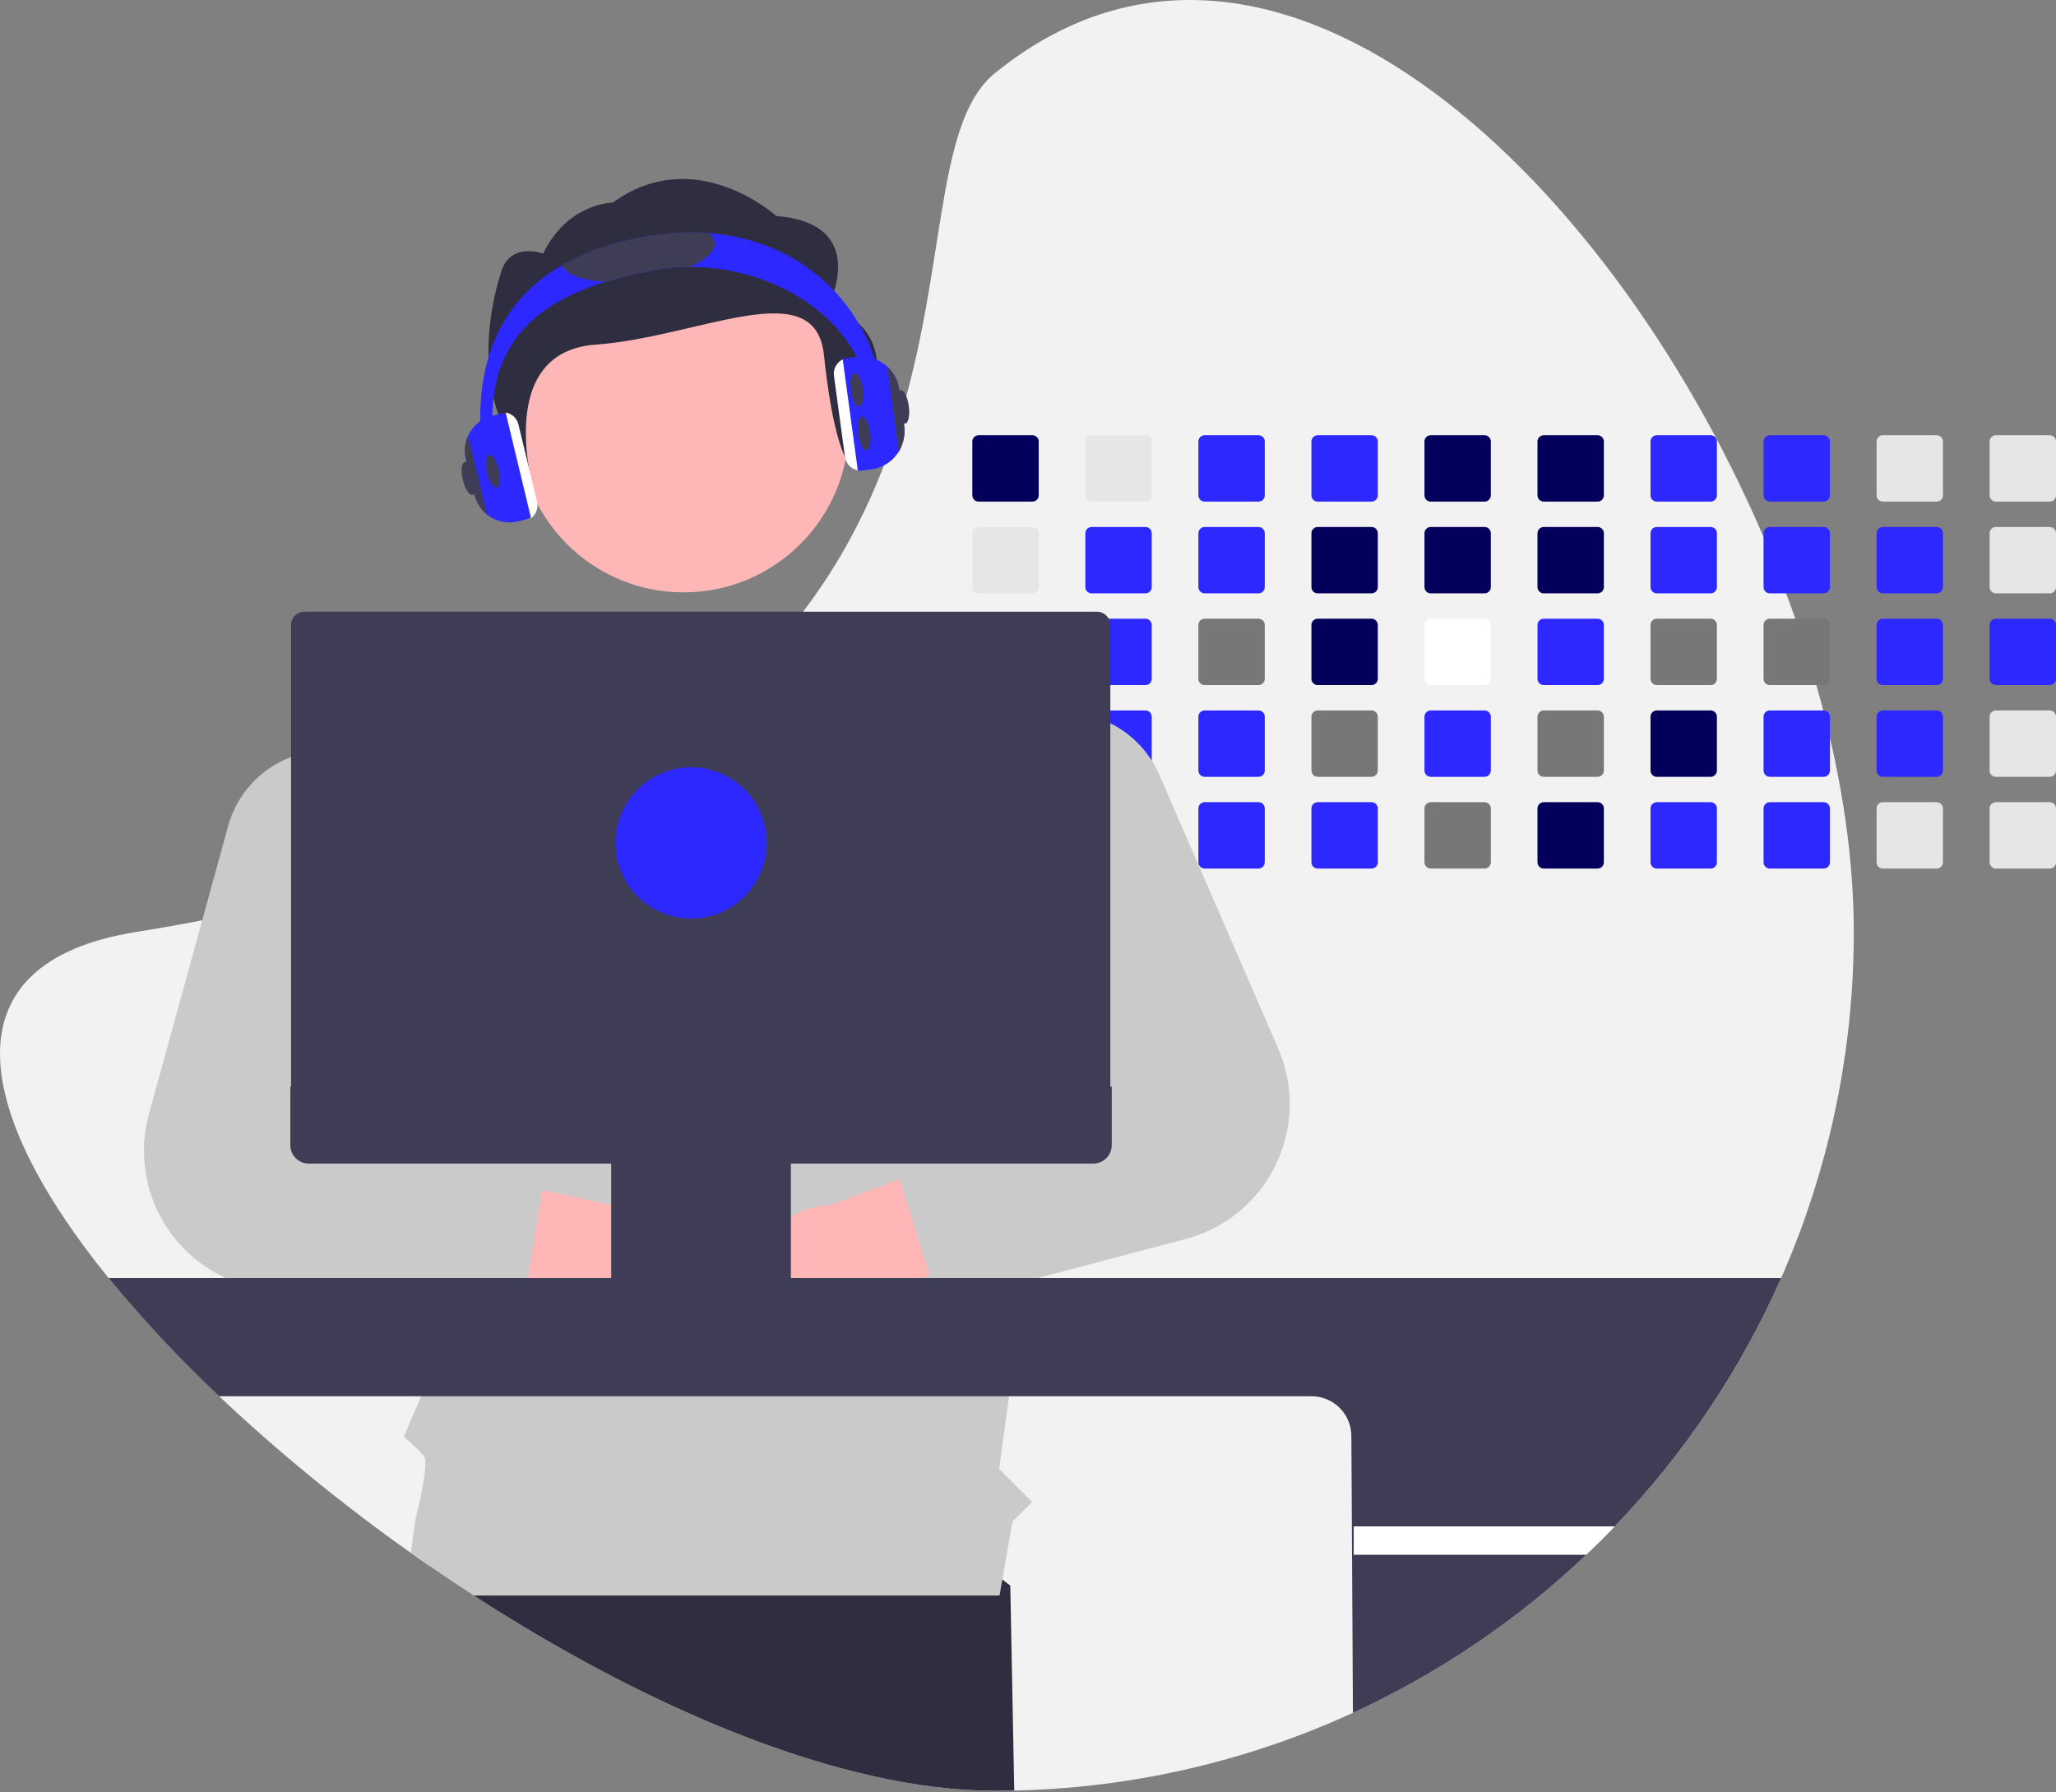 <svg width="600" height="523" viewBox="0 0 600 523" fill="none" xmlns="http://www.w3.org/2000/svg">
<rect x="0" y="0" width="600" height="523" fill="#808080" stroke="none"/>
<g id="img-home">
<path id="Vector" d="M540.983 271.973C541.061 336.641 516.066 398.82 471.251 445.44C468.549 448.269 465.774 451.029 462.927 453.722C458.588 457.849 454.104 461.816 449.474 465.623C406.162 501.307 352.091 521.359 295.985 522.544C294.116 522.586 292.24 522.608 290.356 522.608C245.61 522.608 189.331 498.708 138.257 465.623C134.031 462.885 129.843 460.085 125.693 457.221C123.753 455.895 121.823 454.55 119.902 453.186C100.203 439.276 81.505 424.001 63.946 407.473C52.45 396.684 41.669 385.156 31.673 372.964C-7.571 324.557 -16.226 280.939 39.722 271.973C46.346 270.915 52.775 269.784 59.008 268.58C68.038 266.845 76.68 264.971 84.933 262.958C96.051 260.256 106.496 257.326 116.269 254.168C119.556 253.11 122.768 252.031 125.905 250.93C172.28 234.642 203.319 213.401 224.447 190.354C228.031 186.453 231.335 182.505 234.359 178.51C238.985 172.429 243.188 166.037 246.936 159.379C252.111 150.128 256.456 140.437 259.923 130.421L260.114 129.87C276.924 81.379 271.81 36.4 290.356 21.346C369.633 -43.011 468.33 48.639 514.656 156.719C516.991 162.165 519.188 167.644 521.245 173.156C522.169 175.618 523.06 178.085 523.919 180.556C526.176 186.997 528.224 193.454 530.063 199.927C530.769 202.396 531.441 204.863 532.081 207.327C532.765 209.987 533.421 212.639 534.028 215.292C538.535 234.712 540.983 253.865 540.983 271.973Z" fill="#F2F2F2"/>
<path id="Vector_2" d="M295.985 522.544C294.116 522.587 292.239 522.608 290.356 522.608C245.61 522.608 189.33 498.708 138.257 465.623C134.031 462.886 129.843 460.085 125.693 457.221L129.333 435.07L239.529 420.439L294.835 462.73L295.985 522.544Z" fill="#2F2E41"/>
<path id="Vector_3" d="M301.29 127.013H285.587C285.101 127.014 284.634 127.207 284.291 127.551C283.947 127.895 283.753 128.361 283.753 128.847V144.557C283.753 144.798 283.801 145.036 283.893 145.258C283.986 145.48 284.121 145.682 284.291 145.851C284.462 146.021 284.664 146.155 284.886 146.247C285.108 146.339 285.347 146.385 285.587 146.385H301.29C301.775 146.385 302.241 146.193 302.585 145.85C302.929 145.508 303.123 145.043 303.124 144.557V128.847C303.123 128.361 302.929 127.896 302.586 127.552C302.242 127.208 301.776 127.015 301.29 127.013Z" fill="#02005B"/>
<path id="Vector_4" d="M301.29 153.785H285.587C285.101 153.785 284.634 153.978 284.291 154.322C283.947 154.666 283.753 155.132 283.753 155.619V171.329C283.753 171.569 283.801 171.807 283.893 172.029C283.986 172.251 284.121 172.453 284.291 172.623C284.462 172.792 284.664 172.927 284.886 173.018C285.108 173.11 285.347 173.157 285.587 173.156H301.29C301.775 173.156 302.241 172.964 302.585 172.621C302.929 172.279 303.123 171.814 303.124 171.329V155.619C303.123 155.133 302.929 154.667 302.586 154.323C302.242 153.98 301.776 153.786 301.29 153.785Z" fill="#E6E6E6"/>
<path id="Vector_5" d="M301.29 180.556H285.587C285.101 180.556 284.634 180.75 284.291 181.093C283.947 181.437 283.753 181.904 283.753 182.39V198.093C283.753 198.334 283.8 198.573 283.892 198.796C283.984 199.018 284.119 199.221 284.289 199.391C284.46 199.561 284.662 199.697 284.885 199.789C285.107 199.881 285.346 199.928 285.587 199.927H301.29C301.777 199.927 302.243 199.734 302.587 199.39C302.931 199.046 303.124 198.58 303.124 198.093V182.39C303.123 181.904 302.929 181.438 302.586 181.095C302.242 180.751 301.776 180.557 301.29 180.556Z" fill="#E6E6E6"/>
<path id="Vector_6" d="M303.096 208.837C303.018 208.414 302.795 208.033 302.465 207.757C302.135 207.481 301.72 207.329 301.29 207.327H285.587C285.101 207.327 284.634 207.521 284.291 207.865C283.947 208.209 283.753 208.675 283.753 209.161V224.864C283.753 225.105 283.8 225.344 283.892 225.567C283.984 225.79 284.119 225.992 284.289 226.162C284.46 226.333 284.662 226.468 284.885 226.56C285.107 226.652 285.346 226.699 285.587 226.699H301.29C301.777 226.698 302.243 226.505 302.587 226.161C302.931 225.817 303.124 225.351 303.124 224.864V209.161C303.126 209.053 303.116 208.944 303.096 208.837Z" fill="#E6E6E6"/>
<path id="Vector_7" d="M302.003 234.24C301.777 234.146 301.535 234.098 301.29 234.099H285.587C285.346 234.098 285.107 234.145 284.885 234.237C284.662 234.329 284.46 234.464 284.289 234.635C284.119 234.805 283.984 235.008 283.892 235.23C283.8 235.453 283.753 235.692 283.753 235.933V251.636C283.752 251.877 283.799 252.116 283.891 252.339C283.982 252.562 284.117 252.765 284.288 252.935C284.458 253.106 284.661 253.241 284.884 253.332C285.107 253.424 285.346 253.471 285.587 253.47H301.29C301.777 253.47 302.243 253.276 302.587 252.932C302.931 252.589 303.124 252.122 303.124 251.636V235.933C303.124 235.572 303.017 235.219 302.817 234.918C302.618 234.617 302.335 234.381 302.003 234.24Z" fill="#E6E6E6"/>
<path id="Vector_8" d="M334.276 127.013H318.573C318.087 127.014 317.621 127.207 317.277 127.551C316.933 127.895 316.739 128.361 316.739 128.847V144.557C316.739 144.798 316.787 145.036 316.879 145.258C316.972 145.48 317.107 145.682 317.277 145.851C317.448 146.021 317.65 146.155 317.872 146.247C318.095 146.339 318.333 146.385 318.573 146.385H334.276C334.762 146.385 335.227 146.193 335.571 145.85C335.915 145.508 336.109 145.043 336.11 144.557V128.847C336.109 128.361 335.915 127.896 335.572 127.552C335.228 127.208 334.762 127.015 334.276 127.013Z" fill="#E6E6E6"/>
<path id="Vector_9" d="M334.276 153.785H318.573C318.087 153.785 317.621 153.978 317.277 154.322C316.933 154.666 316.739 155.132 316.739 155.619V171.329C316.739 171.569 316.787 171.807 316.879 172.029C316.972 172.251 317.107 172.453 317.277 172.623C317.448 172.792 317.65 172.927 317.872 173.018C318.095 173.11 318.333 173.157 318.573 173.156H334.276C334.762 173.156 335.227 172.964 335.571 172.621C335.915 172.279 336.109 171.814 336.11 171.329V155.619C336.109 155.133 335.915 154.667 335.572 154.323C335.228 153.98 334.762 153.786 334.276 153.785Z" fill="#2C28FF"/>
<path id="Vector_10" d="M334.276 180.556H318.573C318.087 180.556 317.621 180.75 317.277 181.093C316.933 181.437 316.739 181.904 316.739 182.39V198.093C316.739 198.334 316.786 198.573 316.878 198.796C316.97 199.018 317.105 199.221 317.275 199.391C317.446 199.561 317.648 199.697 317.871 199.789C318.094 199.881 318.332 199.928 318.573 199.927H334.276C334.763 199.927 335.229 199.734 335.573 199.39C335.917 199.046 336.11 198.58 336.111 198.093V182.39C336.109 181.904 335.915 181.438 335.572 181.095C335.228 180.751 334.762 180.557 334.276 180.556Z" fill="#2C28FF"/>
<path id="Vector_11" d="M334.276 207.327H318.573C318.189 207.328 317.814 207.449 317.503 207.674C317.191 207.9 316.958 208.218 316.838 208.583C316.773 208.769 316.739 208.964 316.739 209.161V224.864C316.739 225.105 316.786 225.344 316.878 225.567C316.97 225.79 317.105 225.992 317.275 226.162C317.446 226.333 317.648 226.468 317.871 226.56C318.094 226.652 318.332 226.699 318.573 226.699H334.276C334.763 226.698 335.229 226.505 335.573 226.161C335.917 225.817 336.11 225.351 336.111 224.864V209.161C336.109 208.675 335.915 208.21 335.572 207.866C335.228 207.522 334.762 207.329 334.276 207.327Z" fill="#2C28FF"/>
<path id="Vector_12" d="M334.276 234.099H318.573C318.332 234.098 318.094 234.145 317.871 234.237C317.648 234.329 317.446 234.464 317.275 234.635C317.105 234.805 316.97 235.008 316.878 235.23C316.786 235.453 316.739 235.692 316.739 235.933V251.636C316.739 251.877 316.786 252.115 316.878 252.338C316.97 252.561 317.105 252.763 317.275 252.934C317.446 253.104 317.648 253.239 317.871 253.331C318.094 253.423 318.332 253.47 318.573 253.47H334.276C334.763 253.47 335.229 253.276 335.573 252.932C335.917 252.589 336.11 252.122 336.111 251.636V235.933C336.11 235.446 335.917 234.98 335.573 234.636C335.229 234.292 334.763 234.099 334.276 234.099Z" fill="#E6E6E6"/>
<path id="Vector_13" d="M367.263 127.013H351.56C351.074 127.014 350.607 127.207 350.263 127.551C349.919 127.895 349.726 128.361 349.726 128.847V144.557C349.726 144.798 349.774 145.036 349.866 145.258C349.958 145.48 350.094 145.682 350.264 145.851C350.434 146.021 350.636 146.155 350.859 146.247C351.081 146.339 351.319 146.385 351.56 146.385H367.263C367.748 146.385 368.214 146.193 368.558 145.85C368.901 145.508 369.095 145.043 369.097 144.557V128.847C369.096 128.361 368.902 127.896 368.558 127.552C368.215 127.208 367.749 127.015 367.263 127.013Z" fill="#2C28FF"/>
<path id="Vector_14" d="M367.263 153.785H351.56C351.073 153.785 350.607 153.978 350.263 154.322C349.919 154.666 349.726 155.132 349.726 155.619V171.329C349.726 171.569 349.774 171.807 349.866 172.029C349.958 172.251 350.094 172.453 350.264 172.623C350.434 172.792 350.636 172.927 350.859 173.018C351.081 173.11 351.319 173.157 351.56 173.156H367.263C367.748 173.156 368.214 172.964 368.558 172.621C368.901 172.279 369.095 171.814 369.097 171.329V155.619C369.096 155.133 368.902 154.667 368.558 154.323C368.215 153.98 367.749 153.786 367.263 153.785Z" fill="#2C28FF"/>
<path id="Vector_15" d="M367.263 180.556H351.56C351.073 180.556 350.607 180.75 350.263 181.093C349.919 181.437 349.726 181.904 349.726 182.39V198.093C349.725 198.334 349.772 198.573 349.864 198.796C349.956 199.018 350.092 199.221 350.262 199.391C350.432 199.561 350.635 199.697 350.857 199.789C351.08 199.881 351.319 199.928 351.56 199.927H367.263C367.749 199.927 368.216 199.734 368.56 199.39C368.903 199.046 369.097 198.58 369.097 198.093V182.39C369.096 181.904 368.902 181.438 368.558 181.095C368.215 180.751 367.749 180.557 367.263 180.556Z" fill="#777777"/>
<path id="Vector_16" d="M367.263 207.327H351.56C351.073 207.327 350.607 207.521 350.263 207.865C349.919 208.209 349.726 208.675 349.726 209.161V224.864C349.725 225.105 349.772 225.344 349.864 225.567C349.956 225.79 350.092 225.992 350.262 226.162C350.432 226.333 350.635 226.468 350.857 226.56C351.08 226.652 351.319 226.699 351.56 226.699H367.263C367.749 226.698 368.216 226.505 368.56 226.161C368.904 225.817 369.097 225.351 369.097 224.864V209.161C369.096 208.675 368.902 208.21 368.558 207.866C368.215 207.522 367.749 207.329 367.263 207.327Z" fill="#2C28FF"/>
<path id="Vector_17" d="M367.263 234.099H351.56C351.319 234.098 351.08 234.145 350.857 234.237C350.635 234.329 350.432 234.464 350.262 234.635C350.092 234.805 349.956 235.008 349.864 235.23C349.772 235.453 349.725 235.692 349.726 235.933V251.636C349.725 251.877 349.772 252.115 349.864 252.338C349.956 252.561 350.092 252.763 350.262 252.934C350.432 253.104 350.635 253.239 350.857 253.331C351.08 253.423 351.319 253.47 351.56 253.47H367.263C367.749 253.47 368.216 253.276 368.56 252.932C368.904 252.589 369.097 252.122 369.097 251.636V235.933C369.097 235.446 368.904 234.98 368.56 234.636C368.216 234.292 367.749 234.099 367.263 234.099Z" fill="#2C28FF"/>
<path id="Vector_18" d="M400.249 127.013H384.546C384.059 127.014 383.593 127.207 383.249 127.551C382.905 127.895 382.712 128.361 382.712 128.847V144.557C382.712 144.798 382.76 145.036 382.852 145.258C382.944 145.48 383.079 145.682 383.25 145.851C383.42 146.021 383.622 146.156 383.845 146.247C384.067 146.339 384.305 146.385 384.546 146.385H400.249C400.734 146.385 401.2 146.193 401.543 145.85C401.887 145.508 402.081 145.043 402.083 144.557V128.847C402.082 128.361 401.888 127.896 401.544 127.552C401.2 127.208 400.735 127.015 400.249 127.013Z" fill="#2C28FF"/>
<path id="Vector_19" d="M400.249 153.785H384.546C384.059 153.785 383.593 153.978 383.249 154.322C382.905 154.666 382.712 155.132 382.712 155.619V171.329C382.712 171.569 382.76 171.807 382.852 172.029C382.944 172.251 383.079 172.453 383.25 172.623C383.42 172.792 383.622 172.927 383.845 173.018C384.067 173.11 384.305 173.157 384.546 173.156H400.249C400.734 173.156 401.2 172.964 401.543 172.621C401.887 172.279 402.081 171.814 402.083 171.329V155.619C402.082 155.133 401.888 154.667 401.544 154.323C401.201 153.98 400.735 153.786 400.249 153.785Z" fill="#02005B"/>
<path id="Vector_20" d="M400.249 180.556H384.546C384.059 180.556 383.593 180.75 383.249 181.093C382.905 181.437 382.712 181.904 382.712 182.39V198.093C382.711 198.334 382.758 198.573 382.85 198.796C382.942 199.018 383.077 199.221 383.248 199.391C383.418 199.561 383.621 199.697 383.843 199.789C384.066 199.881 384.305 199.928 384.546 199.927H400.249C400.735 199.927 401.202 199.734 401.545 199.39C401.889 199.046 402.083 198.58 402.083 198.093V182.39C402.082 181.904 401.888 181.438 401.544 181.095C401.201 180.751 400.735 180.557 400.249 180.556Z" fill="#02005B"/>
<path id="Vector_21" d="M400.249 207.327H384.546C384.059 207.327 383.593 207.521 383.249 207.865C382.905 208.209 382.712 208.675 382.712 209.161V224.864C382.711 225.105 382.758 225.344 382.85 225.567C382.942 225.79 383.077 225.992 383.248 226.162C383.418 226.333 383.621 226.468 383.843 226.56C384.066 226.652 384.305 226.699 384.546 226.699H400.249C400.735 226.698 401.202 226.505 401.545 226.161C401.889 225.817 402.083 225.351 402.083 224.864V209.161C402.082 208.675 401.888 208.21 401.544 207.866C401.201 207.522 400.735 207.329 400.249 207.327Z" fill="#777777"/>
<path id="Vector_22" d="M400.249 234.099H384.546C384.305 234.098 384.066 234.145 383.843 234.237C383.621 234.329 383.418 234.464 383.248 234.635C383.077 234.805 382.942 235.008 382.85 235.23C382.758 235.453 382.711 235.692 382.712 235.933V251.636C382.711 251.877 382.758 252.115 382.85 252.338C382.942 252.561 383.077 252.763 383.248 252.934C383.418 253.104 383.621 253.239 383.843 253.331C384.066 253.423 384.305 253.47 384.546 253.47H400.249C400.735 253.47 401.202 253.276 401.546 252.932C401.889 252.589 402.083 252.122 402.083 251.636V235.933C402.083 235.446 401.889 234.98 401.545 234.636C401.202 234.292 400.735 234.099 400.249 234.099Z" fill="#2C28FF"/>
<path id="Vector_23" d="M433.235 127.013H417.525C417.04 127.015 416.575 127.209 416.232 127.553C415.89 127.897 415.698 128.362 415.698 128.847V144.557C415.698 145.042 415.89 145.507 416.233 145.849C416.576 146.192 417.04 146.384 417.525 146.385H433.235C433.72 146.385 434.186 146.193 434.53 145.85C434.873 145.508 435.067 145.043 435.069 144.557V128.847C435.068 128.361 434.874 127.896 434.53 127.552C434.187 127.208 433.721 127.015 433.235 127.013Z" fill="#02005B"/>
<path id="Vector_24" d="M433.235 153.785H417.525C417.04 153.786 416.575 153.98 416.232 154.324C415.89 154.668 415.698 155.134 415.698 155.619V171.329C415.698 171.813 415.89 172.278 416.233 172.621C416.576 172.963 417.04 173.156 417.525 173.156H433.235C433.72 173.156 434.186 172.964 434.53 172.621C434.873 172.279 435.067 171.814 435.069 171.329V155.619C435.068 155.133 434.874 154.667 434.53 154.323C434.187 153.98 433.721 153.786 433.235 153.785Z" fill="#02005B"/>
<path id="Vector_25" d="M433.235 180.556H417.525C417.04 180.558 416.575 180.752 416.232 181.095C415.89 181.439 415.698 181.905 415.698 182.39V198.093C415.697 198.334 415.744 198.572 415.835 198.794C415.927 199.017 416.061 199.219 416.231 199.389C416.401 199.559 416.602 199.695 416.824 199.787C417.046 199.879 417.284 199.927 417.525 199.927H433.235C433.721 199.927 434.188 199.734 434.532 199.39C434.876 199.046 435.069 198.58 435.069 198.093V182.39C435.068 181.904 434.874 181.438 434.53 181.095C434.187 180.751 433.721 180.557 433.235 180.556Z" fill="white"/>
<path id="Vector_26" d="M433.235 207.327H417.525C417.04 207.329 416.575 207.523 416.232 207.867C415.89 208.211 415.698 208.676 415.698 209.161V224.864C415.697 225.105 415.744 225.343 415.835 225.565C415.927 225.788 416.061 225.99 416.231 226.16C416.401 226.331 416.602 226.466 416.824 226.558C417.046 226.651 417.284 226.698 417.525 226.699H433.235C433.721 226.698 434.188 226.505 434.532 226.161C434.876 225.817 435.069 225.351 435.069 224.864V209.161C435.068 208.675 434.874 208.21 434.53 207.866C434.187 207.522 433.721 207.329 433.235 207.327Z" fill="#2C28FF"/>
<path id="Vector_27" d="M433.235 234.099H417.525C417.284 234.099 417.046 234.147 416.824 234.239C416.602 234.331 416.401 234.466 416.231 234.637C416.061 234.807 415.927 235.009 415.835 235.232C415.744 235.454 415.697 235.692 415.698 235.933V251.636C415.697 251.876 415.744 252.114 415.835 252.337C415.927 252.559 416.061 252.761 416.231 252.932C416.401 253.102 416.602 253.237 416.824 253.33C417.046 253.422 417.284 253.47 417.525 253.47H433.235C433.721 253.47 434.188 253.276 434.532 252.932C434.876 252.589 435.069 252.122 435.069 251.636V235.933C435.069 235.446 434.876 234.98 434.532 234.636C434.188 234.292 433.721 234.099 433.235 234.099Z" fill="#777777"/>
<path id="Vector_28" d="M466.221 127.013H450.511C450.026 127.015 449.561 127.209 449.219 127.553C448.876 127.897 448.684 128.362 448.684 128.847V144.557C448.684 145.042 448.877 145.507 449.219 145.849C449.562 146.192 450.027 146.384 450.511 146.385H466.221C466.707 146.385 467.172 146.193 467.516 145.85C467.86 145.508 468.054 145.043 468.055 144.557V128.847C468.054 128.361 467.86 127.896 467.517 127.552C467.173 127.208 466.707 127.015 466.221 127.013Z" fill="#02005B"/>
<path id="Vector_29" d="M466.221 153.785H450.511C450.026 153.786 449.561 153.98 449.219 154.324C448.876 154.668 448.684 155.134 448.684 155.619V171.329C448.684 171.813 448.877 172.278 449.219 172.621C449.562 172.963 450.027 173.156 450.511 173.156H466.221C466.707 173.156 467.172 172.964 467.516 172.621C467.86 172.279 468.054 171.814 468.055 171.329V155.619C468.054 155.133 467.86 154.667 467.517 154.323C467.173 153.98 466.707 153.786 466.221 153.785Z" fill="#02005B"/>
<path id="Vector_30" d="M466.221 180.556H450.511C450.026 180.558 449.561 180.752 449.219 181.095C448.876 181.439 448.684 181.905 448.684 182.39V198.093C448.683 198.334 448.73 198.572 448.822 198.794C448.913 199.017 449.048 199.219 449.217 199.389C449.387 199.559 449.589 199.695 449.811 199.787C450.033 199.879 450.271 199.927 450.511 199.927H466.221C466.708 199.927 467.174 199.734 467.518 199.39C467.862 199.046 468.055 198.58 468.055 198.093V182.39C468.054 181.904 467.86 181.438 467.517 181.095C467.173 180.751 466.707 180.557 466.221 180.556Z" fill="#2C28FF"/>
<path id="Vector_31" d="M466.221 207.327H450.511C450.026 207.329 449.561 207.523 449.219 207.867C448.876 208.211 448.684 208.676 448.684 209.161V224.864C448.683 225.105 448.73 225.343 448.822 225.565C448.913 225.788 449.048 225.99 449.217 226.16C449.387 226.331 449.589 226.466 449.811 226.558C450.033 226.651 450.271 226.698 450.511 226.699H466.221C466.708 226.698 467.174 226.505 467.518 226.161C467.862 225.817 468.055 225.351 468.055 224.864V209.161C468.054 208.675 467.86 208.21 467.517 207.866C467.173 207.522 466.707 207.329 466.221 207.327Z" fill="#777777"/>
<path id="Vector_32" d="M466.221 234.099H450.511C450.271 234.099 450.033 234.147 449.811 234.239C449.589 234.331 449.387 234.466 449.217 234.637C449.048 234.807 448.913 235.009 448.822 235.232C448.73 235.454 448.683 235.692 448.684 235.933V251.636C448.683 251.876 448.73 252.114 448.822 252.337C448.913 252.559 449.048 252.761 449.217 252.932C449.387 253.102 449.589 253.237 449.811 253.33C450.033 253.422 450.271 253.47 450.511 253.47H466.221C466.708 253.47 467.174 253.276 467.518 252.932C467.862 252.589 468.055 252.122 468.055 251.636V235.933C468.055 235.446 467.862 234.98 467.518 234.636C467.174 234.292 466.708 234.099 466.221 234.099Z" fill="#02005B"/>
<path id="Vector_33" d="M499.207 127.013H483.497C483.012 127.015 482.547 127.209 482.205 127.553C481.862 127.897 481.67 128.362 481.67 128.847V144.557C481.67 145.042 481.863 145.507 482.205 145.849C482.548 146.192 483.013 146.384 483.497 146.385H499.207C499.693 146.385 500.158 146.193 500.502 145.85C500.846 145.508 501.04 145.043 501.041 144.557V128.847C501.04 128.361 500.846 127.896 500.503 127.552C500.159 127.208 499.693 127.015 499.207 127.013Z" fill="#2C28FF"/>
<path id="Vector_34" d="M499.207 153.785H483.497C483.012 153.786 482.547 153.98 482.205 154.324C481.862 154.668 481.67 155.134 481.67 155.619V171.329C481.67 171.813 481.863 172.278 482.205 172.621C482.548 172.963 483.013 173.156 483.497 173.156H499.207C499.693 173.156 500.158 172.964 500.502 172.621C500.846 172.279 501.04 171.814 501.041 171.329V155.619C501.04 155.133 500.846 154.667 500.503 154.323C500.159 153.98 499.693 153.786 499.207 153.785Z" fill="#2C28FF"/>
<path id="Vector_35" d="M499.207 180.556H483.497C483.012 180.558 482.547 180.752 482.205 181.095C481.862 181.439 481.67 181.905 481.67 182.39V198.093C481.67 198.334 481.716 198.572 481.808 198.794C481.899 199.017 482.034 199.219 482.203 199.389C482.373 199.559 482.575 199.695 482.797 199.787C483.019 199.879 483.257 199.927 483.497 199.927H499.207C499.694 199.927 500.16 199.734 500.504 199.39C500.848 199.046 501.041 198.58 501.042 198.093V182.39C501.04 181.904 500.846 181.438 500.503 181.095C500.159 180.751 499.693 180.557 499.207 180.556Z" fill="#777777"/>
<path id="Vector_36" d="M499.207 207.327H483.497C483.012 207.329 482.547 207.523 482.205 207.867C481.862 208.211 481.67 208.676 481.67 209.161V224.864C481.669 225.105 481.716 225.343 481.808 225.565C481.899 225.788 482.034 225.99 482.203 226.16C482.373 226.331 482.575 226.466 482.797 226.558C483.019 226.651 483.257 226.698 483.497 226.699H499.207C499.694 226.698 500.16 226.505 500.504 226.161C500.848 225.817 501.041 225.351 501.042 224.864V209.161C501.04 208.675 500.846 208.21 500.503 207.866C500.159 207.522 499.693 207.329 499.207 207.327Z" fill="#02005B"/>
<path id="Vector_37" d="M499.207 234.099H483.497C483.257 234.099 483.019 234.147 482.797 234.239C482.575 234.331 482.373 234.466 482.203 234.637C482.034 234.807 481.899 235.009 481.808 235.232C481.716 235.454 481.669 235.692 481.67 235.933V251.636C481.669 251.876 481.716 252.114 481.808 252.337C481.899 252.559 482.034 252.761 482.203 252.932C482.373 253.102 482.575 253.237 482.797 253.33C483.019 253.422 483.257 253.47 483.497 253.47H499.207C499.694 253.47 500.16 253.276 500.504 252.932C500.848 252.589 501.041 252.122 501.042 251.636V235.933C501.041 235.446 500.848 234.98 500.504 234.636C500.16 234.292 499.694 234.099 499.207 234.099Z" fill="#2C28FF"/>
<path id="Vector_38" d="M532.194 127.013H516.484C515.998 127.015 515.534 127.209 515.191 127.553C514.849 127.897 514.656 128.362 514.656 128.847V144.557C514.657 145.042 514.849 145.507 515.192 145.849C515.534 146.192 515.999 146.384 516.484 146.385H532.194C532.679 146.385 533.144 146.193 533.488 145.85C533.832 145.508 534.026 145.043 534.028 144.557V128.847C534.026 128.361 533.833 127.896 533.489 127.552C533.145 127.208 532.68 127.015 532.194 127.013Z" fill="#2C28FF"/>
<path id="Vector_39" d="M532.194 153.785H516.484C515.998 153.786 515.533 153.98 515.191 154.324C514.849 154.668 514.656 155.134 514.656 155.619V171.329C514.657 171.813 514.849 172.278 515.192 172.621C515.534 172.963 515.999 173.156 516.484 173.156H532.194C532.679 173.156 533.144 172.964 533.488 172.621C533.832 172.279 534.026 171.814 534.028 171.329V155.619C534.026 155.133 533.833 154.667 533.489 154.323C533.145 153.98 532.68 153.786 532.194 153.785Z" fill="#2C28FF"/>
<path id="Vector_40" d="M532.194 180.556H516.484C515.998 180.558 515.533 180.752 515.191 181.095C514.849 181.439 514.656 181.905 514.657 182.39V198.093C514.656 198.334 514.703 198.572 514.794 198.794C514.886 199.017 515.02 199.219 515.19 199.389C515.359 199.559 515.561 199.695 515.783 199.787C516.005 199.879 516.243 199.927 516.484 199.927H532.194C532.68 199.927 533.146 199.734 533.49 199.39C533.834 199.046 534.028 198.58 534.028 198.093V182.39C534.026 181.904 533.833 181.438 533.489 181.095C533.145 180.751 532.68 180.557 532.194 180.556Z" fill="#777777"/>
<path id="Vector_41" d="M532.194 207.327H516.484C515.998 207.329 515.534 207.523 515.191 207.867C514.849 208.211 514.656 208.676 514.657 209.161V224.864C514.656 225.105 514.703 225.343 514.794 225.565C514.886 225.788 515.02 225.99 515.19 226.16C515.359 226.331 515.561 226.466 515.783 226.558C516.005 226.651 516.243 226.698 516.484 226.699H532.194C532.68 226.698 533.146 226.505 533.49 226.161C533.834 225.817 534.028 225.351 534.028 224.864V209.161C534.026 208.675 533.833 208.21 533.489 207.866C533.145 207.522 532.68 207.329 532.194 207.327Z" fill="#2C28FF"/>
<path id="Vector_42" d="M532.194 234.099H516.484C516.243 234.099 516.005 234.147 515.783 234.239C515.561 234.331 515.359 234.466 515.19 234.637C515.02 234.807 514.886 235.009 514.794 235.232C514.703 235.454 514.656 235.692 514.657 235.933V251.636C514.656 251.876 514.703 252.114 514.794 252.337C514.886 252.559 515.02 252.761 515.19 252.932C515.359 253.102 515.561 253.237 515.783 253.33C516.005 253.422 516.243 253.47 516.484 253.47H532.194C532.68 253.47 533.146 253.276 533.49 252.932C533.834 252.589 534.028 252.122 534.028 251.636V235.933C534.028 235.446 533.834 234.98 533.49 234.636C533.146 234.292 532.68 234.099 532.194 234.099Z" fill="#2C28FF"/>
<path id="Vector_43" d="M565.18 127.013H549.47C548.984 127.015 548.52 127.209 548.177 127.553C547.835 127.897 547.642 128.362 547.643 128.847V144.557C547.643 145.042 547.835 145.507 548.178 145.849C548.52 146.192 548.985 146.384 549.47 146.385H565.18C565.665 146.385 566.131 146.193 566.474 145.85C566.818 145.508 567.012 145.043 567.014 144.557V128.847C567.012 128.361 566.819 127.896 566.475 127.552C566.131 127.208 565.666 127.015 565.18 127.013Z" fill="#E6E6E6"/>
<path id="Vector_44" d="M565.18 153.785H549.47C548.984 153.786 548.52 153.98 548.177 154.324C547.835 154.668 547.642 155.134 547.643 155.619V171.329C547.643 171.813 547.835 172.278 548.178 172.621C548.52 172.963 548.985 173.156 549.47 173.156H565.18C565.665 173.156 566.131 172.964 566.474 172.621C566.818 172.279 567.012 171.814 567.014 171.329V155.619C567.012 155.133 566.819 154.667 566.475 154.323C566.131 153.98 565.666 153.786 565.18 153.785Z" fill="#2C28FF"/>
<path id="Vector_45" d="M565.18 180.556H549.47C548.984 180.558 548.52 180.752 548.177 181.095C547.835 181.439 547.642 181.905 547.643 182.39V198.093C547.642 198.334 547.689 198.572 547.78 198.794C547.872 199.017 548.006 199.219 548.176 199.389C548.345 199.559 548.547 199.695 548.769 199.787C548.991 199.879 549.229 199.927 549.47 199.927H565.18C565.666 199.927 566.132 199.734 566.476 199.39C566.82 199.046 567.014 198.58 567.014 198.093V182.39C567.012 181.904 566.819 181.438 566.475 181.095C566.131 180.751 565.666 180.557 565.18 180.556Z" fill="#2C28FF"/>
<path id="Vector_46" d="M565.18 207.327H549.47C548.984 207.329 548.52 207.523 548.177 207.867C547.835 208.211 547.642 208.676 547.643 209.161V224.864C547.642 225.105 547.689 225.343 547.78 225.565C547.872 225.788 548.006 225.99 548.176 226.16C548.345 226.331 548.547 226.466 548.769 226.558C548.991 226.651 549.229 226.698 549.47 226.699H565.18C565.666 226.698 566.132 226.505 566.476 226.161C566.82 225.817 567.014 225.351 567.014 224.864V209.161C567.012 208.675 566.819 208.21 566.475 207.866C566.131 207.522 565.666 207.329 565.18 207.327Z" fill="#2C28FF"/>
<path id="Vector_47" d="M565.18 234.099H549.47C549.229 234.099 548.991 234.147 548.769 234.239C548.547 234.331 548.345 234.466 548.176 234.637C548.006 234.807 547.872 235.009 547.78 235.232C547.689 235.454 547.642 235.692 547.643 235.933V251.636C547.642 251.876 547.689 252.114 547.78 252.337C547.872 252.559 548.006 252.761 548.176 252.932C548.345 253.102 548.547 253.237 548.769 253.33C548.991 253.422 549.229 253.47 549.47 253.47H565.18C565.666 253.47 566.132 253.276 566.476 252.932C566.82 252.589 567.014 252.122 567.014 251.636V235.933C567.014 235.446 566.82 234.98 566.476 234.636C566.132 234.292 565.666 234.099 565.18 234.099Z" fill="#E6E6E6"/>
<path id="Vector_48" d="M598.166 127.013H582.456C581.971 127.015 581.506 127.209 581.163 127.553C580.821 127.897 580.629 128.362 580.629 128.847V144.557C580.629 145.042 580.821 145.507 581.164 145.849C581.507 146.192 581.971 146.384 582.456 146.385H598.166C598.651 146.385 599.117 146.193 599.461 145.85C599.804 145.508 599.998 145.043 600 144.557V128.847C599.999 128.361 599.805 127.896 599.461 127.552C599.118 127.208 598.652 127.015 598.166 127.013Z" fill="#E6E6E6"/>
<path id="Vector_49" d="M598.166 153.785H582.456C581.971 153.786 581.506 153.98 581.163 154.324C580.821 154.668 580.629 155.134 580.629 155.619V171.329C580.629 171.813 580.821 172.278 581.164 172.621C581.507 172.963 581.971 173.156 582.456 173.156H598.166C598.651 173.156 599.117 172.964 599.461 172.621C599.804 172.279 599.998 171.814 600 171.329V155.619C599.999 155.133 599.805 154.667 599.461 154.323C599.118 153.98 598.652 153.786 598.166 153.785Z" fill="#E6E6E6"/>
<path id="Vector_50" d="M598.166 180.556H582.456C581.971 180.558 581.506 180.752 581.163 181.095C580.821 181.439 580.629 181.905 580.629 182.39V198.093C580.628 198.334 580.675 198.572 580.766 198.794C580.858 199.017 580.992 199.219 581.162 199.389C581.332 199.559 581.533 199.695 581.755 199.787C581.977 199.879 582.215 199.927 582.456 199.927H598.166C598.652 199.927 599.119 199.734 599.463 199.39C599.806 199.046 600 198.58 600 198.093V182.39C599.999 181.904 599.805 181.438 599.461 181.095C599.118 180.751 598.652 180.557 598.166 180.556Z" fill="#2C28FF"/>
<path id="Vector_51" d="M598.166 207.327H582.456C581.971 207.329 581.506 207.523 581.163 207.867C580.821 208.211 580.629 208.676 580.629 209.161V224.864C580.628 225.105 580.675 225.343 580.766 225.565C580.858 225.788 580.992 225.99 581.162 226.16C581.332 226.331 581.533 226.466 581.755 226.558C581.977 226.651 582.215 226.698 582.456 226.699H598.166C598.652 226.698 599.119 226.505 599.463 226.161C599.806 225.817 600 225.351 600 224.864V209.161C599.999 208.675 599.805 208.21 599.461 207.866C599.118 207.522 598.652 207.329 598.166 207.327Z" fill="#E6E6E6"/>
<path id="Vector_52" d="M598.166 234.099H582.456C582.215 234.099 581.977 234.147 581.755 234.239C581.533 234.331 581.332 234.466 581.162 234.637C580.992 234.807 580.858 235.009 580.766 235.232C580.675 235.454 580.628 235.692 580.629 235.933V251.636C580.628 251.876 580.675 252.114 580.766 252.337C580.858 252.559 580.992 252.761 581.162 252.932C581.332 253.102 581.533 253.237 581.755 253.33C581.977 253.422 582.215 253.47 582.456 253.47H598.166C598.652 253.47 599.119 253.276 599.463 252.932C599.806 252.589 600 252.122 600 251.636V235.933C600 235.446 599.806 234.98 599.463 234.636C599.119 234.292 598.652 234.099 598.166 234.099Z" fill="#E6E6E6"/>
<path id="Vector_53" d="M237.093 465.624H236.656L237.03 465.574L237.093 465.624Z" fill="#2F2E41"/>
<path id="ab6171fa-7d69-4734-b81c-8dff60f9761b" d="M199.507 172.87C226.126 172.87 247.704 151.292 247.704 124.674C247.704 98.055 226.126 76.477 199.507 76.477C172.889 76.477 151.311 98.055 151.311 124.674C151.311 151.292 172.889 172.87 199.507 172.87Z" fill="#FFB6B6"/>
<path id="bf427902-b9bf-4946-b5d7-5c1c7e04535e" d="M241.715 89.337C241.715 89.337 254.32 65.238 226.588 63.047C226.588 63.047 202.945 41.601 178.847 59.127C178.847 59.127 165.702 59.127 158.514 74.001C158.514 74.001 148.176 70.081 145.904 80.574C145.904 80.574 138.339 102.481 145.904 122.198C153.469 141.915 155.982 144.106 155.982 144.106C155.982 144.106 143.551 102.768 173.808 100.577C204.065 98.387 237.923 79.478 240.444 103.577C242.966 127.675 246.76 133.612 246.76 133.612C246.76 133.612 270.709 99.195 241.715 89.337Z" fill="#2F2E41"/>
<path id="Vector_54" d="M324.182 243.453L324.026 244.271L322.284 253.47L310.242 317.1L309.53 320.846L308.034 328.768L305.988 339.575L301.452 363.525L300.154 370.389L299.668 372.964L299.498 373.867L298.151 380.97L297.742 383.115L294.454 407.474L291.583 428.7L301.191 438.308L295.463 444.036L291.703 465.573L291.71 465.623H138.257C132.049 461.602 125.931 457.456 119.902 453.186L121.164 443.733C121.164 443.733 125.51 426.852 123.683 424.834C121.863 422.817 117.87 419.212 117.87 419.212L122.9 407.474L123.598 405.844L122.427 381.556L122.399 380.97L122.011 372.964L121.961 371.934L121.884 370.389L120.395 339.575L120.367 339.067L119.916 329.727L119.492 320.846L119.309 317.1L117.496 279.62L116.269 254.168L115.196 232.01L119.506 230.55L165.607 214.882L184.703 190.058L224.447 190.354L243.903 190.503L276.367 220.611L283.753 224.138L283.81 224.166L289.107 226.698L302.539 233.111L316.739 239.897L324.026 243.375L324.182 243.453Z" fill="#CACACA"/>
<path id="Vector_55" d="M189.839 393.316C186.926 394.445 183.802 394.921 180.686 394.711C177.569 394.501 174.537 393.61 171.802 392.102C169.067 390.593 166.696 388.503 164.856 385.979C163.017 383.455 161.752 380.559 161.153 377.493L85.983 366.829L112.114 337.27L179.491 351.929C184.707 351.263 189.987 352.534 194.328 355.501C198.67 358.468 201.773 362.925 203.048 368.026C204.324 373.128 203.684 378.52 201.249 383.181C198.814 387.842 194.755 391.449 189.839 393.316V393.316Z" fill="#FFB6B6"/>
<path id="Vector_56" d="M156.323 339.575C154.931 337.81 152.959 336.593 150.757 336.14L119.916 329.727L116.748 329.071C114.907 328.687 113.169 327.919 111.645 326.816C110.122 325.714 108.849 324.302 107.909 322.673C106.934 320.963 106.344 319.061 106.181 317.1C106.034 315.317 106.247 313.522 106.809 311.824L117.496 279.62L124.43 258.725C125.271 256.205 125.767 253.583 125.905 250.93C126.291 243.589 124.02 236.354 119.506 230.55C115.539 225.449 110.035 221.76 103.809 220.027C97.584 218.295 90.966 218.61 84.933 220.928C84.757 220.992 84.573 221.062 84.397 221.133C80.071 222.86 76.205 225.57 73.107 229.048C70.008 232.527 67.761 236.678 66.542 241.174L59.008 268.58L43.467 325.079C41.912 330.739 41.597 336.669 42.546 342.463C43.495 348.256 45.684 353.776 48.964 358.645C52.243 363.514 56.537 367.616 61.549 370.672C66.562 373.728 72.175 375.665 78.006 376.35L122.427 381.556L142.983 383.968C145.36 384.254 147.758 383.634 149.698 382.231C151.638 380.828 152.978 378.746 153.452 376.399C153.485 376.271 153.511 376.142 153.53 376.011L154.023 372.964L158.207 347.3L158.249 347.039C158.467 345.729 158.408 344.389 158.076 343.103C157.745 341.818 157.147 340.616 156.323 339.575Z" fill="#CACACA"/>
<path id="Vector_57" d="M237.72 394.139C240.762 394.845 243.922 394.876 246.978 394.229C250.034 393.582 252.91 392.272 255.405 390.393C257.9 388.514 259.952 386.111 261.418 383.352C262.883 380.594 263.726 377.548 263.887 374.429L336.803 353.27L306.764 327.692L242.128 351.706C236.87 351.782 231.822 353.785 227.942 357.335C224.062 360.884 221.619 365.734 221.076 370.964C220.532 376.195 221.927 381.443 224.994 385.714C228.062 389.986 232.589 392.983 237.72 394.139V394.139Z" fill="#FFB6B6"/>
<path id="Vector_58" d="M373.005 305.94L338.326 226.127C335.489 219.575 330.423 214.239 324.027 211.066C322.049 210.093 319.973 209.336 317.833 208.809C317.501 208.724 317.17 208.646 316.838 208.583C312.301 207.593 307.594 207.68 303.096 208.837C298.985 209.893 295.142 211.804 291.819 214.446C288.496 217.087 285.767 220.399 283.81 224.166C283.788 224.197 283.769 224.23 283.753 224.265C281.567 228.494 280.405 233.177 280.359 237.937C280.314 242.697 281.387 247.401 283.492 251.671L283.923 252.532L308.429 301.75C309.266 303.433 309.738 305.274 309.813 307.152C309.888 309.03 309.566 310.903 308.866 312.647C308.167 314.392 307.106 315.969 305.754 317.275C304.403 318.581 302.79 319.586 301.022 320.225L299.301 320.846L268.346 332.027C266.024 332.856 264.113 334.554 263.017 336.763C261.921 338.972 261.725 341.52 262.47 343.871L262.548 344.118L271.225 371.884C271.267 372.011 271.309 372.138 271.359 372.265C271.435 372.505 271.529 372.738 271.641 372.964C272.563 375.032 274.193 376.703 276.237 377.677C278.282 378.65 280.607 378.863 282.794 378.275L299.498 373.866L302.906 372.964L346.043 361.571C351.719 360.071 357.004 357.362 361.536 353.63C366.068 349.898 369.74 345.231 372.3 339.948C374.861 334.664 376.249 328.89 376.371 323.021C376.493 317.151 375.344 311.325 373.005 305.94L373.005 305.94Z" fill="#CACACA"/>
<path id="Vector_59" d="M31.673 372.964C41.669 385.156 52.45 396.684 63.946 407.473H382.782C385.854 407.478 388.798 408.701 390.97 410.874C393.141 413.047 394.362 415.992 394.365 419.064L394.824 499.857C414.438 490.846 432.807 479.339 449.474 465.623C454.102 461.82 458.586 457.853 462.927 453.722C465.77 451.027 468.544 448.266 471.251 445.44C491.542 424.302 507.973 399.772 519.799 372.964H31.673Z" fill="#3F3D56"/>
<path id="Vector_60" d="M471.251 445.44C468.549 448.269 465.774 451.029 462.927 453.722H395.057V445.44H471.251Z" fill="white"/>
<path id="Vector_61" d="M323.547 180.556C323.212 179.937 322.715 179.42 322.111 179.06C321.506 178.7 320.815 178.51 320.111 178.51H88.841C87.804 178.513 86.811 178.927 86.078 179.66C85.346 180.394 84.934 181.388 84.933 182.425V320.846H324.026V182.425C324.03 181.771 323.865 181.127 323.547 180.556Z" fill="#3F3D56"/>
<path id="Vector_62" d="M84.724 317.098V334.18C84.724 334.888 84.863 335.589 85.134 336.243C85.405 336.898 85.802 337.492 86.303 337.993C86.804 338.493 87.398 338.891 88.052 339.162C88.707 339.433 89.408 339.572 90.116 339.572H178.364V373.282H177.191C177.099 373.282 177.008 373.301 176.923 373.336C176.838 373.371 176.761 373.422 176.696 373.488C176.631 373.553 176.579 373.63 176.544 373.715C176.509 373.8 176.491 373.891 176.491 373.983V376.328C176.491 376.42 176.509 376.511 176.544 376.596C176.579 376.681 176.631 376.758 176.696 376.823C176.761 376.888 176.838 376.94 176.923 376.975C177.008 377.01 177.099 377.028 177.191 377.028H231.974C232.066 377.028 232.157 377.01 232.242 376.975C232.327 376.94 232.405 376.888 232.47 376.823C232.535 376.758 232.586 376.681 232.621 376.596C232.657 376.511 232.675 376.42 232.675 376.328V373.983C232.675 373.891 232.657 373.8 232.621 373.715C232.586 373.63 232.535 373.553 232.47 373.488C232.405 373.422 232.327 373.371 232.242 373.336C232.157 373.301 232.066 373.282 231.974 373.282H230.802V339.572H319.05C319.758 339.572 320.459 339.433 321.113 339.162C321.767 338.891 322.362 338.493 322.863 337.993C323.363 337.492 323.76 336.898 324.031 336.243C324.302 335.589 324.442 334.888 324.442 334.18V317.098H84.724Z" fill="#3F3D56"/>
<path id="Vector_63" d="M201.686 268.073C213.883 268.073 223.771 258.185 223.771 245.988C223.771 233.791 213.883 223.904 201.686 223.904C189.489 223.904 179.602 233.791 179.602 245.988C179.602 258.185 189.489 268.073 201.686 268.073Z" fill="#2C28FF"/>
<path id="Vector_64" d="M257.955 122.04H254.428C254.428 95.375 228.038 77.901 201.415 77.887C197.542 77.876 193.678 78.251 189.881 79.008C185.606 79.862 181.169 80.885 176.809 82.218C159.617 87.488 143.675 97.674 143.675 122.04C143.671 126.772 144.273 131.485 145.466 136.064L142.052 136.953C140.786 132.083 140.146 127.072 140.147 122.04C140.147 100.75 148.888 86.126 163.984 77.407C171.92 72.822 181.606 69.866 192.702 68.427C197.32 67.813 201.988 67.671 206.635 68.004C237.251 70.205 257.955 93.682 257.955 122.04Z" fill="#2C28FF"/>
<path id="Vector_65" d="M263.832 123.994L262.442 113.723C262.099 111.129 260.85 108.74 258.915 106.979C257.672 105.831 256.186 104.98 254.566 104.491C252.947 104.003 251.238 103.888 249.568 104.157L247.36 104.461C246.755 104.54 246.173 104.739 245.646 105.045C245.12 105.352 244.659 105.759 244.291 106.245C243.92 106.729 243.649 107.282 243.492 107.872C243.336 108.462 243.298 109.076 243.381 109.681L246.591 133.341C246.723 134.305 247.155 135.204 247.826 135.909C248.497 136.614 249.373 137.09 250.33 137.27C250.613 137.327 250.901 137.356 251.19 137.355C251.398 137.355 251.605 137.341 251.811 137.313L254.28 136.981C255.785 136.781 257.234 136.276 258.537 135.496C259.84 134.716 260.969 133.678 261.856 132.445C262.047 132.177 262.23 131.902 262.4 131.62C263.722 129.312 264.226 126.625 263.832 123.994Z" fill="#2C28FF"/>
<path id="Vector_66" d="M245.935 104.891C245.287 105.206 244.724 105.67 244.291 106.245C243.92 106.73 243.649 107.282 243.492 107.872C243.336 108.462 243.298 109.077 243.381 109.681L246.591 133.341C246.723 134.306 247.155 135.204 247.826 135.909C248.497 136.614 249.373 137.09 250.33 137.27L245.935 104.891Z" fill="white"/>
<path id="Vector_67" d="M263.831 123.994L262.442 113.723C262.099 111.129 260.849 108.74 258.915 106.979L262.11 130.519C262.158 130.897 262.255 131.267 262.399 131.62C263.722 129.312 264.226 126.625 263.831 123.994Z" fill="#3F3D56"/>
<path id="Vector_68" d="M252.848 131.395C253.813 131.264 254.299 128.967 253.932 126.264C253.565 123.562 252.486 121.477 251.521 121.608C250.555 121.739 250.07 124.036 250.437 126.738C250.803 129.441 251.883 131.526 252.848 131.395Z" fill="#3F3D56"/>
<path id="Vector_69" d="M250.732 118.697C251.697 118.566 252.182 116.269 251.816 113.567C251.449 110.864 250.369 108.779 249.404 108.91C248.439 109.041 247.954 111.338 248.32 114.041C248.687 116.743 249.767 118.828 250.732 118.697Z" fill="#3F3D56"/>
<path id="Vector_70" d="M264.135 123.635C265.1 123.504 265.586 121.207 265.219 118.505C264.852 115.802 263.773 113.717 262.808 113.848C261.842 113.979 261.357 116.276 261.724 118.979C262.09 121.681 263.17 123.766 264.135 123.635Z" fill="#3F3D56"/>
<path id="Vector_71" d="M201.415 77.887C197.542 77.876 193.678 78.251 189.881 79.008C185.606 79.862 181.169 80.885 176.809 82.218C170.002 81.887 164.993 80.123 163.984 77.407C171.92 72.822 181.606 69.866 192.703 68.427C197.32 67.813 201.988 67.671 206.635 68.004C207.127 68.292 207.552 68.681 207.883 69.146C208.213 69.61 208.442 70.139 208.554 70.698C208.885 73.153 206.085 75.763 201.415 77.887Z" fill="#3F3D56"/>
<path id="Vector_72" d="M156.38 146.519L150.948 123.938C150.754 123.123 150.324 122.384 149.711 121.813C149.099 121.242 148.331 120.864 147.505 120.728C147.272 120.692 147.036 120.673 146.8 120.672C146.467 120.673 146.135 120.713 145.812 120.791L143.71 121.299C141.003 121.954 138.667 123.656 137.213 126.031C135.76 128.406 135.308 131.261 135.957 133.969L138.391 144.099C138.947 146.484 140.27 148.62 142.158 150.18C142.464 150.427 142.784 150.655 143.117 150.864C144.3 151.605 145.619 152.102 146.996 152.325C148.374 152.548 149.782 152.493 151.138 152.162L153.233 151.654C153.787 151.525 154.308 151.282 154.764 150.942C155.442 150.448 155.957 149.764 156.245 148.976C156.532 148.188 156.579 147.333 156.38 146.519Z" fill="#2C28FF"/>
<path id="Vector_73" d="M144.992 142.317C145.939 142.089 146.19 139.755 145.552 137.104C144.914 134.452 143.629 132.487 142.682 132.715C141.735 132.943 141.484 135.277 142.122 137.929C142.76 140.58 144.045 142.545 144.992 142.317Z" fill="#3F3D56"/>
<path id="Vector_74" d="M137.938 144.434C138.885 144.206 139.135 141.871 138.497 139.22C137.859 136.568 136.574 134.604 135.627 134.832C134.68 135.059 134.43 137.394 135.068 140.045C135.706 142.697 136.991 144.661 137.938 144.434Z" fill="#3F3D56"/>
<path id="Vector_75" d="M156.725 146.434L151.293 123.853C151.082 122.972 150.615 122.172 149.951 121.555C149.287 120.937 148.456 120.53 147.562 120.382L154.976 151.224C155.708 150.688 156.265 149.947 156.576 149.094C156.888 148.242 156.939 147.316 156.725 146.434Z" fill="white"/>
<path id="Vector_76" d="M137.185 129.497C137.035 128.869 136.753 128.28 136.359 127.768C135.596 129.746 135.455 131.91 135.957 133.969L138.391 144.099C138.947 146.484 140.27 148.62 142.158 150.18L137.185 129.497Z" fill="#3F3D56"/>
</g>
</svg>
